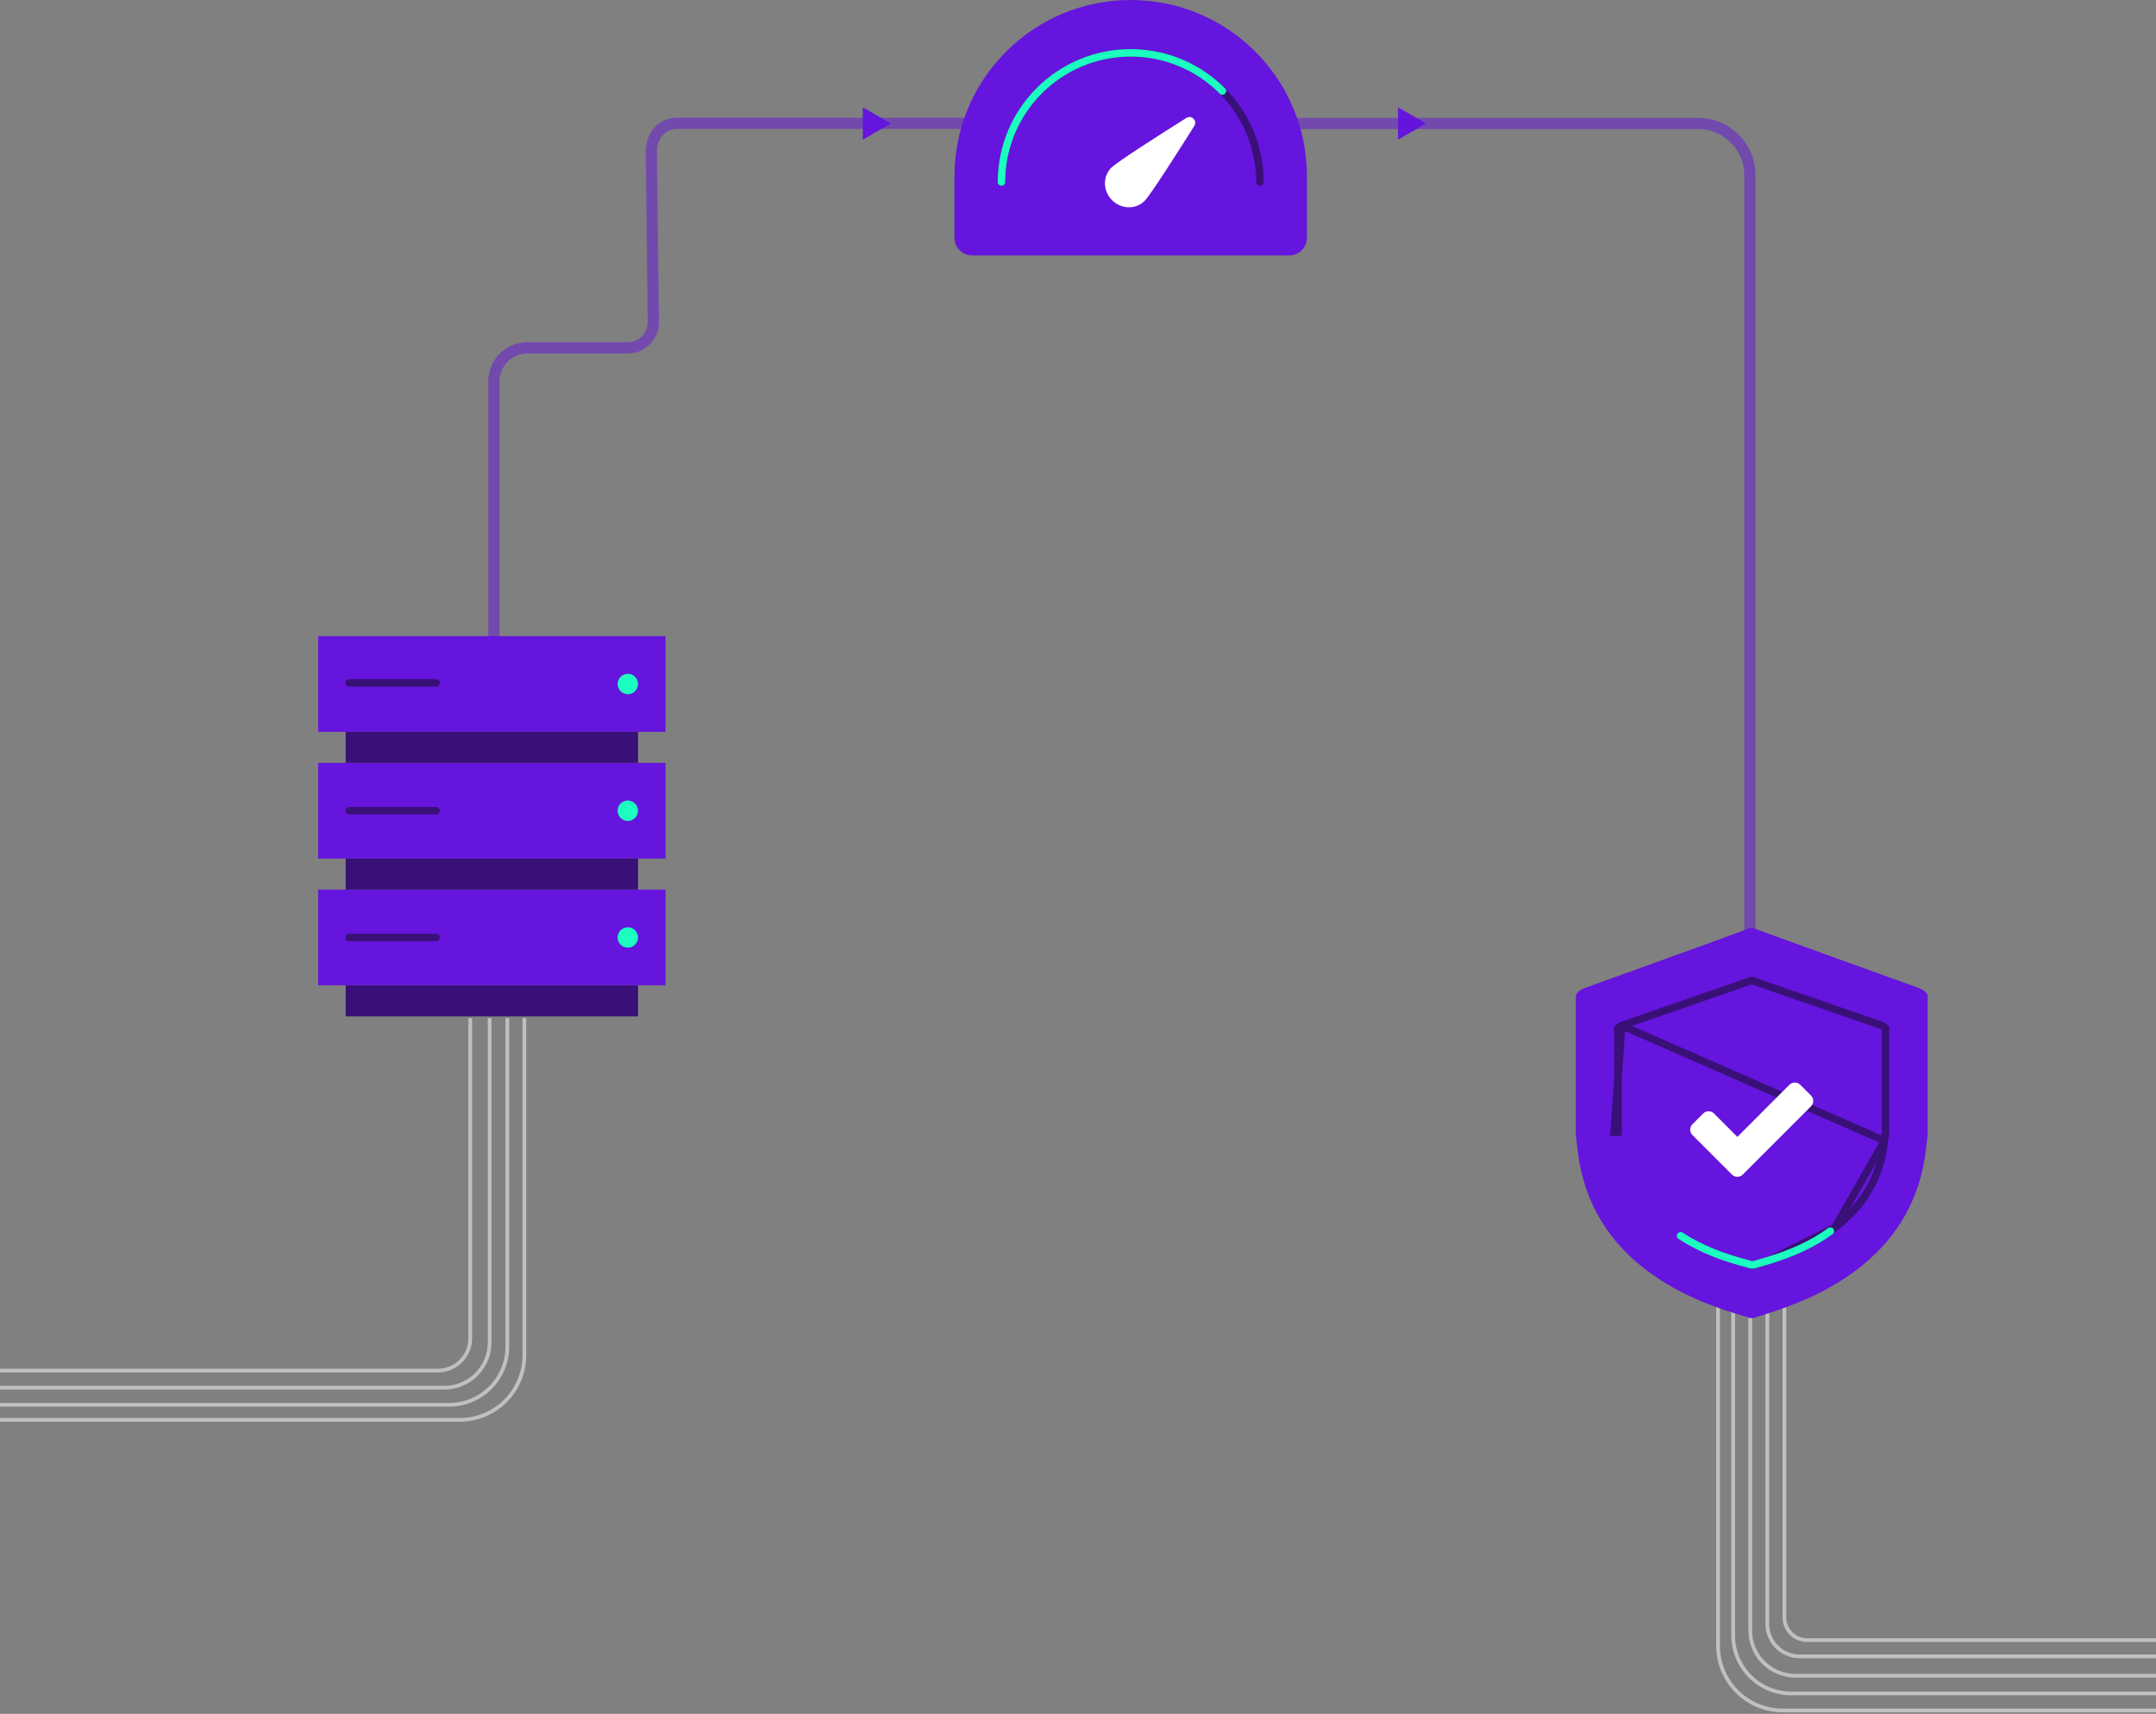 <svg width="576" height="458" viewBox="0 0 576 458" fill="none" xmlns="http://www.w3.org/2000/svg">
<rect x="0" y="0" width="576" height="458" fill="#808080" stroke="none"/>
<path fill-rule="evenodd" clip-rule="evenodd" d="M135.044 359.856C135.044 363.846 133.459 367.672 130.638 370.494C127.817 373.315 123.99 374.9 120 374.9L0 374.9L0 375.9L120 375.9C124.255 375.9 128.336 374.21 131.345 371.201C134.354 368.192 136.044 364.111 136.044 359.856L136.044 272.104L135.044 272.104L135.044 359.856Z" fill="white" fill-opacity="0.5"/>
<path fill-rule="evenodd" clip-rule="evenodd" d="M139.596 362.152C139.597 364.356 139.164 366.539 138.321 368.575C137.478 370.611 136.242 372.461 134.684 374.02C133.126 375.578 131.275 376.814 129.239 377.657C127.203 378.5 125.02 378.933 122.817 378.932L0 378.932L0 379.932L122.816 379.932C122.816 379.932 122.816 379.932 122.816 379.932C125.151 379.933 127.464 379.474 129.622 378.581C131.779 377.688 133.74 376.378 135.391 374.727C137.042 373.076 138.352 371.115 139.245 368.957C140.138 366.8 140.597 364.487 140.596 362.152L140.596 272.104L139.596 272.104L139.596 362.152Z" fill="white" fill-opacity="0.5"/>
<path fill-rule="evenodd" clip-rule="evenodd" d="M130.316 358.744C130.316 361.817 129.095 364.765 126.922 366.938C124.749 369.111 121.802 370.332 118.728 370.332L0 370.332L0 371.332L118.728 371.332C122.067 371.332 125.269 370.006 127.629 367.645C129.99 365.284 131.316 362.083 131.316 358.744L131.316 272.104L130.316 272.104L130.316 358.744Z" fill="white" fill-opacity="0.5"/>
<path fill-rule="evenodd" clip-rule="evenodd" d="M125.132 357.632C125.132 359.789 124.275 361.857 122.75 363.382C121.225 364.907 119.157 365.764 117 365.764L0 365.764L0 366.764L117 366.764C119.422 366.764 121.745 365.802 123.458 364.089C125.17 362.377 126.132 360.054 126.132 357.632L126.132 272.104L125.132 272.104L125.132 357.632Z" fill="white" fill-opacity="0.5"/>
<path fill-rule="evenodd" clip-rule="evenodd" d="M478.576 452.044C474.586 452.044 470.76 450.459 467.938 447.638C465.117 444.817 463.532 440.99 463.532 437V317H462.532V437C462.532 441.255 464.223 445.336 467.231 448.345C470.24 451.354 474.321 453.044 478.576 453.044H596.328V452.044H478.576Z" fill="white" fill-opacity="0.5"/>
<path fill-rule="evenodd" clip-rule="evenodd" d="M476.28 456.596C474.076 456.597 471.893 456.164 469.857 455.321C467.821 454.478 465.971 453.242 464.412 451.684C462.854 450.125 461.618 448.275 460.775 446.239C459.932 444.203 459.499 442.02 459.5 439.816L459.5 317H458.5L458.5 439.816C458.5 439.816 458.5 439.816 458.5 439.816C458.499 442.151 458.958 444.464 459.851 446.621C460.744 448.779 462.054 450.74 463.705 452.391C465.357 454.042 467.317 455.352 469.475 456.245C471.632 457.138 473.945 457.597 476.28 457.596H596.328V456.596L476.28 456.596Z" fill="white" fill-opacity="0.5"/>
<path fill-rule="evenodd" clip-rule="evenodd" d="M479.688 447.316C476.615 447.316 473.667 446.095 471.494 443.922C469.321 441.749 468.1 438.802 468.1 435.728V317H467.1V435.728C467.1 439.067 468.426 442.269 470.787 444.629C473.148 446.99 476.35 448.316 479.688 448.316H596.328V447.316H479.688Z" fill="white" fill-opacity="0.5"/>
<path fill-rule="evenodd" clip-rule="evenodd" d="M480.8 442.132C478.643 442.132 476.575 441.275 475.05 439.75C473.525 438.225 472.668 436.157 472.668 434V317H471.668V434C471.668 436.422 472.63 438.745 474.343 440.457C476.055 442.17 478.378 443.132 480.8 443.132H596.328V442.132H480.8Z" fill="white" fill-opacity="0.5"/>
<path fill-rule="evenodd" clip-rule="evenodd" d="M478.146 436.87C479.374 438.098 481.04 438.788 482.776 438.788H596.328V437.788H482.776C481.305 437.788 479.894 437.204 478.853 436.163C477.813 435.123 477.228 433.712 477.228 432.24V317.04H476.228V432.24C476.228 433.977 476.918 435.642 478.146 436.87Z" fill="white" fill-opacity="0.5"/>
<path fill-rule="evenodd" clip-rule="evenodd" d="M264 34.45L181 34.45C179.18 34.45 177.85 35.152 176.953 36.2C176.034 37.273 175.503 38.795 175.501 40.491L176.05 86.141V86.15C176.05 90.649 172.407 94.45 167.85 94.45H140.95C136.778 94.45 133.45 97.778 133.45 101.95L133.45 171.45H130.45L130.45 101.95C130.45 96.121 135.121 91.45 140.95 91.45H167.85C170.69 91.45 173.045 89.055 173.05 86.159L172.501 40.509V40.5C172.501 38.2 173.219 35.95 174.673 34.25C176.151 32.523 178.32 31.45 181 31.45L264 31.45V34.45Z" fill="#6515DD" fill-opacity="0.5"/>
<path d="M238 33L230.5 37.33L230.5 28.67L238 33Z" fill="#6515DD"/>
<path d="M381 33L373.5 37.33L373.5 28.67L381 33Z" fill="#6515DD"/>
<path fill-rule="evenodd" clip-rule="evenodd" d="M453.7 34.5H336.2V31.5H453.7C462.128 31.5 469 38.372 469 46.8V249.3H466V46.8C466 40.028 460.472 34.5 453.7 34.5Z" fill="#6515DD" fill-opacity="0.5"/>
<path d="M85 237.728H177.8V263.304H85V237.728ZM85 203.864H177.8V229.44H85V203.864ZM85 170H177.8V195.576H85V170Z" fill="#6515DD"/>
<path d="M92.353 195.576H170.457V203.864H92.353V195.576ZM92.353 229.44H170.457V237.728H92.353V229.44ZM92.353 263.304H170.457V271.592H92.353V263.304Z" fill="#391077"/>
<path d="M167.729 185.016C168.957 185.016 169.953 184.02 169.953 182.792C169.953 181.564 168.957 180.568 167.729 180.568C166.5 180.568 165.505 181.564 165.505 182.792C165.505 184.02 166.5 185.016 167.729 185.016Z" fill="#1BFEC0" stroke="#1BFEC0"/>
<path d="M167.729 218.88C168.957 218.88 169.953 217.884 169.953 216.656C169.953 215.427 168.957 214.432 167.729 214.432C166.5 214.432 165.505 215.427 165.505 216.656C165.505 217.884 166.5 218.88 167.729 218.88Z" fill="#1BFEC0" stroke="#1BFEC0"/>
<path d="M167.729 252.744C168.957 252.744 169.953 251.748 169.953 250.52C169.953 249.292 168.957 248.296 167.729 248.296C166.5 248.296 165.505 249.292 165.505 250.52C165.505 251.748 166.5 252.744 167.729 252.744Z" fill="#1BFEC0" stroke="#1BFEC0"/>
<path fill-rule="evenodd" clip-rule="evenodd" d="M92.313 182.496C92.313 181.944 92.76 181.496 93.313 181.496H116.513C117.065 181.496 117.513 181.944 117.513 182.496C117.513 183.048 117.065 183.496 116.513 183.496H93.313C92.76 183.496 92.313 183.048 92.313 182.496ZM92.313 216.656C92.313 216.104 92.76 215.656 93.313 215.656H116.513C117.065 215.656 117.513 216.104 117.513 216.656C117.513 217.208 117.065 217.656 116.513 217.656H93.313C92.76 217.656 92.313 217.208 92.313 216.656ZM92.313 250.52C92.313 249.968 92.76 249.52 93.313 249.52H116.513C117.065 249.52 117.513 249.968 117.513 250.52C117.513 251.072 117.065 251.52 116.513 251.52H93.313C92.76 251.52 92.313 251.072 92.313 250.52Z" fill="#391077"/>
<path d="M349.154 47.077C349.154 21.077 328.077 0 302.077 0C276.077 0 255 21.077 255 47.077V63.554C255 66.154 257.108 68.261 259.708 68.261H344.446C347.046 68.261 349.154 66.154 349.154 63.554V47.077Z" fill="#6515DD"/>
<path fill-rule="evenodd" clip-rule="evenodd" d="M266.554 48.646C266.554 29.027 282.458 13.123 302.077 13.123C321.696 13.123 337.6 29.027 337.6 48.646C337.6 49.198 337.152 49.646 336.6 49.646C336.048 49.646 335.6 49.198 335.6 48.646C335.6 30.132 320.591 15.123 302.077 15.123C283.563 15.123 268.554 30.132 268.554 48.646C268.554 49.198 268.106 49.646 267.554 49.646C267.002 49.646 266.554 49.198 266.554 48.646Z" fill="#391077"/>
<path fill-rule="evenodd" clip-rule="evenodd" d="M302.077 15.123C283.563 15.123 268.554 30.132 268.554 48.646C268.554 49.198 268.106 49.646 267.554 49.646C267.002 49.646 266.554 49.198 266.554 48.646C266.554 29.027 282.458 13.123 302.077 13.123C311.932 13.123 320.852 17.138 327.286 23.619C327.675 24.01 327.673 24.644 327.281 25.033C326.889 25.422 326.256 25.419 325.867 25.028C319.793 18.91 311.378 15.123 302.077 15.123Z" fill="#1BFEC0"/>
<path d="M305.775 53.7C303.435 56.04 299.551 55.949 297.1 53.498C294.649 51.047 294.558 47.163 296.898 44.823C298.493 43.228 309.867 35.979 316.946 31.526C318.351 30.643 319.955 32.248 319.072 33.652C314.619 40.731 307.37 52.105 305.775 53.7Z" fill="white"/>
<path d="M421 303.364C421 290.887 421 278.389 421 265.912C421.507 265.057 422.198 264.446 423.172 264.1C435.594 259.643 447.996 255.144 460.398 250.646C462.773 249.791 465.128 248.875 467.482 248C467.827 248 468.152 248 468.497 248C468.802 248.142 469.086 248.305 469.411 248.407C483.721 253.597 498.011 258.768 512.341 263.917C513.457 264.324 514.411 264.813 515 265.892C515 278.369 515 290.867 515 303.344C514.878 304.423 514.736 305.481 514.614 306.56C513.234 319.587 507.469 330.192 497.259 338.374C490.378 343.89 482.564 347.554 474.282 350.342C472.354 350.994 470.426 351.604 468.497 352.215C468.152 352.215 467.827 352.215 467.482 352.215C467.076 352.073 466.67 351.91 466.264 351.788C457.272 349.243 448.686 345.783 441.034 340.287C429.992 332.369 423.375 321.744 421.568 308.188C421.365 306.58 421.183 304.972 421 303.364Z" fill="#6515DD"/>
<path d="M433.259 274.048L433.256 274.049C432.815 274.199 432.493 274.433 432.235 274.769V274.79V274.845V274.899V274.954V275.009V275.064V275.119V275.174V275.229V275.283V275.338V275.393V275.448V275.503V275.558V275.612V275.667V275.722V275.777V275.832V275.887V275.941V275.996V276.051V276.106V276.161V276.216V276.27V276.325V276.38V276.435V276.49V276.545V276.6V276.654V276.709V276.764V276.819V276.874V276.929V276.983V277.038V277.093V277.148V277.203V277.258V277.313V277.367V277.422V277.477V277.532V277.587V277.642V277.696V277.751V277.806V277.861V277.916V277.971V278.026V278.08V278.135V278.19V278.245V278.3V278.355V278.41V278.464V278.519V278.574V278.629V278.684V278.739V278.794V278.848V278.903V278.958V279.013V279.068V279.123V279.178V279.232V279.287V279.342V279.397V279.452V279.507V279.562V279.616V279.671V279.726V279.781V279.836V279.891V279.946V280V280.055V280.11V280.165V280.22V280.275V280.33V280.384V280.439V280.494V280.549V280.604V280.659V280.714V280.768V280.823V280.878V280.933V280.988V281.043V281.098V281.153V281.207V281.262V281.317V281.372V281.427V281.482V281.537V281.591V281.646V281.701V281.756V281.811V281.866V281.921V281.976V282.03V282.085V282.14V282.195V282.25V282.305V282.36V282.414V282.469V282.524V282.579V282.634V282.689V282.744V282.799V282.853V282.908V282.963V283.018V283.073V283.128V283.183V283.237V283.292V283.347V283.402V283.457V283.512V283.567V283.622V283.676V283.731V283.786V283.841V283.896V283.951V284.006V284.061V284.115V284.17V284.225V284.28V284.335V284.39V284.445V284.5V284.554V284.609V284.664V284.719V284.774V284.829V284.884V284.939V284.993V285.048V285.103V285.158V285.213V285.268V285.323V285.378V285.432V285.487V285.542V285.597V285.652V285.707V285.762V285.817V285.871V285.926V285.981V286.036V286.091V286.146V286.201V286.256V286.31V286.365V286.42V286.475V286.53V286.585V286.64V286.695V286.749V286.804V286.859V286.914V286.969V287.024V287.079V287.134V287.188V287.243V287.298V287.353V287.408V287.463V287.518V287.573V287.627V287.682V287.737V287.792V287.847V287.902V287.957V288.012V288.066V288.121V288.176V288.231V288.286V288.341V288.396V288.451V288.505V288.56V288.615V288.67V288.725V288.78V288.835V288.89V288.944V288.999V289.054V289.109V289.164V289.219V289.274V289.329V289.383V289.438V289.493V289.548V289.603V289.658V289.713V289.768V289.822V289.877V289.932V289.987V290.042V290.097V290.152V290.207V290.261V290.316V290.371V290.426V290.481V290.536V290.591V290.646V290.7V290.755V290.81V290.865V290.92V290.975V291.03V291.085V291.14V291.194V291.249V291.304V291.359V291.414V291.469V291.524V291.579V291.633V291.688V291.743V291.798V291.853V291.908V291.963V292.017V292.072V292.127V292.182V292.237V292.292V292.347V292.402V292.456V292.511V292.566V292.621V292.676V292.731V292.786V292.841V292.895V292.95V293.005V293.06V293.115V293.17V293.225V293.28V293.334V293.389V293.444V293.499V293.554V293.609V293.664V293.719V293.773V293.828V293.883V293.938V293.993V294.048V294.103V294.157V294.212V294.267V294.322V294.377V294.432V294.487V294.542V294.596V294.651V294.706V294.761V294.816V294.871V294.926V294.981V295.035V295.09V295.145V295.2V295.255V295.31V295.365V295.419V295.474V295.529V295.584V295.639V295.694V295.749V295.804V295.858V295.913V295.968V296.023V296.078V296.133V296.188V296.242V296.297V296.352V296.407V296.462V296.517V296.572V296.626V296.681V296.736V296.791V296.846V296.901V296.956V297.01V297.065V297.12V297.175V297.23V297.285V297.34V297.395V297.449V297.504V297.559V297.614V297.669V297.724V297.779V297.833V297.888V297.943V297.998V298.053V298.108V298.163V298.217V298.272V298.327V298.382V298.437V298.492V298.546V298.601V298.656V298.711V298.766V298.821V298.876V298.93V298.985V299.04V299.095V299.15V299.205V299.26V299.314V299.369V299.424V299.479V299.534V299.589V299.644V299.698V299.753V299.808V299.863V299.918V299.973V300.027V300.082V300.137V300.192V300.247V300.302V300.357V300.411V300.466V300.521V300.576V300.631V300.686V300.74V300.795V300.85V300.905V300.96V301.015V301.069V301.124V301.179V301.234V301.289V301.344V301.399V301.453V301.508V301.563V301.618V301.673V301.728V301.782V301.837V301.892V301.947V302.002V302.057V302.111V302.166V302.221V302.276V302.331V302.386V302.44V302.495V302.55H431.235L433.259 274.048ZM433.259 274.048C442.975 270.704 452.675 267.33 462.373 263.956L462.373 263.956C463.545 263.552 464.719 263.126 465.883 262.704C466.512 262.476 467.138 262.249 467.758 262.027H467.759H467.76H467.762H467.763H467.765H467.766H467.768H467.769H467.771H467.772H467.774H467.776H467.777H467.779H467.78H467.782H467.783H467.785H467.786H467.788H467.789H467.791H467.793H467.794H467.796H467.797H467.799H467.8H467.802H467.803H467.805H467.806H467.808H467.81H467.811H467.813H467.814H467.816H467.817H467.819H467.82H467.822H467.823H467.825H467.827H467.828H467.83H467.831H467.833H467.834H467.836H467.837H467.839H467.84H467.842H467.843H467.845H467.847H467.848H467.85H467.851H467.853H467.854H467.856H467.857H467.859H467.86H467.862H467.864H467.865H467.867H467.868H467.87H467.871H467.873H467.874H467.876H467.877H467.879H467.88H467.882H467.884H467.885H467.887H467.888H467.89H467.891H467.893H467.894H467.896H467.897H467.899H467.9H467.902H467.903H467.905H467.907H467.908H467.91H467.911H467.913H467.914H467.916H467.917H467.919H467.92H467.922H467.923H467.925H467.927H467.928H467.93H467.931H467.933H467.934H467.936H467.937H467.939H467.94H467.942H467.943H467.945H467.946H467.948H467.95H467.951H467.953H467.954H467.956H467.957H467.959H467.96H467.962H467.963H467.965H467.966H467.968H467.97H467.971H467.973H467.974H467.976H467.977H467.979H467.98H467.982H467.983H467.985H467.986H467.988H467.989H467.991H467.993H467.994H467.996H467.997H467.999H468H468.002H468.003H468.005H468.006H468.008H468.009H468.011H468.012H468.014H468.016H468.017H468.019H468.02H468.022H468.023H468.025H468.026H468.028H468.029H468.031H468.032H468.034H468.036H468.037H468.039H468.04H468.042H468.043H468.045H468.046H468.048H468.049H468.051H468.052H468.054H468.055H468.057H468.059H468.06H468.062H468.063H468.065H468.066H468.068H468.069H468.071H468.072H468.074H468.075H468.077H468.079H468.08H468.082H468.083H468.085H468.086H468.088H468.089H468.091H468.092H468.094H468.095H468.097H468.099H468.1H468.102H468.103H468.105H468.106H468.108H468.109H468.111H468.112H468.114H468.115H468.117H468.119H468.12H468.122H468.123H468.125H468.126H468.128H468.129H468.131H468.132H468.134H468.135H468.137H468.139H468.14H468.142H468.143H468.145H468.146H468.148H468.149H468.151H468.152H468.154H468.155C468.324 262.107 468.556 262.213 468.782 262.283C479.966 266.173 491.136 270.049 502.337 273.909C503.04 274.155 503.466 274.384 503.744 274.743V274.775V274.829V274.884V274.939V274.994V275.049V275.104V275.158V275.213V275.268V275.323V275.378V275.433V275.487V275.542V275.597V275.652V275.707V275.762V275.816V275.871V275.926V275.981V276.036V276.091V276.146V276.2V276.255V276.31V276.365V276.42V276.475V276.529V276.584V276.639V276.694V276.749V276.804V276.858V276.913V276.968V277.023V277.078V277.133V277.188V277.242V277.297V277.352V277.407V277.462V277.517V277.572V277.626V277.681V277.736V277.791V277.846V277.901V277.955V278.01V278.065V278.12V278.175V278.23V278.285V278.339V278.394V278.449V278.504V278.559V278.614V278.669V278.723V278.778V278.833V278.888V278.943V278.998V279.053V279.107V279.162V279.217V279.272V279.327V279.382V279.437V279.491V279.546V279.601V279.656V279.711V279.766V279.821V279.875V279.93V279.985V280.04V280.095V280.15V280.205V280.259V280.314V280.369V280.424V280.479V280.534V280.589V280.643V280.698V280.753V280.808V280.863V280.918V280.973V281.028V281.082V281.137V281.192V281.247V281.302V281.357V281.412V281.466V281.521V281.576V281.631V281.686V281.741V281.796V281.851V281.905V281.96V282.015V282.07V282.125V282.18V282.235V282.289V282.344V282.399V282.454V282.509V282.564V282.619V282.674V282.728V282.783V282.838V282.893V282.948V283.003V283.058V283.112V283.167V283.222V283.277V283.332V283.387V283.442V283.497V283.551V283.606V283.661V283.716V283.771V283.826V283.881V283.936V283.99V284.045V284.1V284.155V284.21V284.265V284.32V284.375V284.429V284.484V284.539V284.594V284.649V284.704V284.759V284.814V284.868V284.923V284.978V285.033V285.088V285.143V285.198V285.253V285.307V285.362V285.417V285.472V285.527V285.582V285.637V285.692V285.746V285.801V285.856V285.911V285.966V286.021V286.076V286.131V286.185V286.24V286.295V286.35V286.405V286.46V286.515V286.57V286.624V286.679V286.734V286.789V286.844V286.899V286.954V287.009V287.063V287.118V287.173V287.228V287.283V287.338V287.393V287.448V287.502V287.557V287.612V287.667V287.722V287.777V287.832V287.887V287.941V287.996V288.051V288.106V288.161V288.216V288.271V288.326V288.38V288.435V288.49V288.545V288.6V288.655V288.71V288.765V288.819V288.874V288.929V288.984V289.039V289.094V289.149V289.204V289.258V289.313V289.368V289.423V289.478V289.533V289.588V289.643V289.697V289.752V289.807V289.862V289.917V289.972V290.027V290.082V290.136V290.191V290.246V290.301V290.356V290.411V290.466V290.521V290.575V290.63V290.685V290.74V290.795V290.85V290.905V290.96V291.014V291.069V291.124V291.179V291.234V291.289V291.344V291.399V291.453V291.508V291.563V291.618V291.673V291.728V291.783V291.838V291.892V291.947V292.002V292.057V292.112V292.167V292.222V292.277V292.331V292.386V292.441V292.496V292.551V292.606V292.661V292.716V292.77V292.825V292.88V292.935V292.99V293.045V293.1V293.155V293.209V293.264V293.319V293.374V293.429V293.484V293.539V293.594V293.648V293.703V293.758V293.813V293.868V293.923V293.978V294.032V294.087V294.142V294.197V294.252V294.307V294.362V294.417V294.471V294.526V294.581V294.636V294.691V294.746V294.801V294.856V294.91V294.965V295.02V295.075V295.13V295.185V295.24V295.294V295.349V295.404V295.459V295.514V295.569V295.624V295.679V295.733V295.788V295.843V295.898V295.953V296.008V296.063V296.117V296.172V296.227V296.282V296.337V296.392V296.447V296.501V296.556V296.611V296.666V296.721V296.776V296.831V296.885V296.94V296.995V297.05V297.105V297.16V297.215V297.27V297.324V297.379V297.434V297.489V297.544V297.599V297.654V297.708V297.763V297.818V297.873V297.928V297.983V298.038V298.092V298.147V298.202V298.257V298.312V298.367V298.422V298.476V298.531V298.586V298.641V298.696V298.751V298.805V298.86V298.915V298.97V299.025V299.08V299.135V299.189V299.244V299.299V299.354V299.409V299.464V299.519V299.573V299.628V299.683V299.738V299.793V299.848V299.902V299.957V300.012V300.067V300.122V300.177V300.232V300.286V300.341V300.396V300.451V300.506V300.561V300.615V300.67V300.725V300.78V300.835V300.89V300.945V300.999V301.054V301.109V301.164V301.219V301.274V301.328V301.383V301.438V301.493V301.548V301.603V301.657V301.712V301.767V301.822V301.877V301.932V301.986V302.041V302.096V302.151V302.206V302.261V302.315V302.37V302.425V302.476C503.699 302.855 503.651 303.231 503.602 303.613L503.601 303.617C503.55 304.016 503.498 304.42 503.449 304.83L503.449 304.837M433.259 274.048L503.449 304.837M503.449 304.837C502.4 314.331 498.035 322.04 490.262 328.015L490.261 328.015M503.449 304.837L490.261 328.015M490.261 328.015C485.001 332.059 479.006 334.762 472.595 336.832L472.594 336.832M490.261 328.015L472.594 336.832M472.594 336.832C471.144 337.302 469.692 337.744 468.23 338.188M472.594 336.832L468.23 338.188M468.23 338.188H468.23H468.228H468.227H468.225H468.224H468.222H468.221H468.219H468.217H468.216H468.214H468.213H468.211H468.21H468.208H468.207H468.205H468.203H468.202H468.2H468.199H468.197H468.196H468.194H468.193H468.191H468.19H468.188H468.186H468.185H468.183H468.182H468.18H468.179H468.177H468.176H468.174H468.173H468.171H468.169H468.168H468.166H468.165H468.163H468.162H468.16H468.159H468.157H468.156H468.154H468.152H468.151H468.149H468.148H468.146H468.145H468.143H468.142H468.14H468.139H468.137H468.135H468.134H468.132H468.131H468.129H468.128H468.126H468.125H468.123H468.122H468.12H468.119H468.117H468.115H468.114H468.112H468.111H468.109H468.108H468.106H468.105H468.103H468.102H468.1H468.099H468.097H468.095H468.094H468.092H468.091H468.089H468.088H468.086H468.085H468.083H468.082H468.08H468.079H468.077H468.075H468.074H468.072H468.071H468.069H468.068H468.066H468.065H468.063H468.062H468.06H468.059H468.057H468.055H468.054H468.052H468.051H468.049H468.048H468.046H468.045H468.043H468.042H468.04H468.039H468.037H468.036H468.034H468.032H468.031H468.029H468.028H468.026H468.025H468.023H468.022H468.02H468.019H468.017H468.016H468.014H468.012H468.011H468.009H468.008H468.006H468.005H468.003H468.002H468H467.999H467.997H467.996H467.994H467.993H467.991H467.989H467.988H467.986H467.985H467.983H467.982H467.98H467.979H467.977H467.976H467.974H467.973H467.971H467.97H467.968H467.966H467.965H467.963H467.962H467.96H467.959H467.957H467.956H467.954H467.953H467.951H467.95H467.948H467.946H467.945H467.943H467.942H467.94H467.939H467.937H467.936H467.934H467.933H467.931H467.93H467.928H467.927H467.925H467.923H467.922H467.92H467.919H467.917H467.916H467.914H467.913H467.911H467.91H467.908H467.907H467.905H467.903H467.902H467.9H467.899H467.897H467.896H467.894H467.893H467.891H467.89H467.888H467.887H467.885H467.884H467.882H467.88H467.879H467.877H467.876H467.874H467.873H467.871H467.87H467.868H467.867H467.865H467.864H467.862H467.86H467.859H467.857H467.856H467.854H467.853H467.851H467.85H467.848H467.847H467.845H467.843H467.842H467.84H467.839H467.837H467.836H467.834H467.833H467.831H467.83H467.828H467.827H467.825H467.823H467.822H467.82H467.819H467.817H467.816H467.814H467.813H467.811H467.81H467.808H467.806H467.805H467.803H467.802H467.8H467.799H467.797H467.796H467.794H467.793H467.791H467.789H467.788H467.786H467.785H467.783H467.782H467.78H467.779H467.777H467.776H467.774H467.772H467.771H467.769H467.768H467.766H467.765H467.763H467.762H467.76H467.759H467.757H467.755H467.754H467.752H468.23Z" stroke="#391077" stroke-width="2"/>
<path fill-rule="evenodd" clip-rule="evenodd" d="M489.807 328.409C490.133 328.855 490.036 329.48 489.591 329.807C484.575 333.482 478.903 335.905 472.948 337.738C471.568 338.164 470.189 338.563 468.82 338.96L468.68 339H467.659L467.51 338.952C467.383 338.912 467.274 338.875 467.173 338.841C467.002 338.783 466.856 338.734 466.691 338.688C460.238 337.019 454.018 334.734 448.451 331.08C447.989 330.777 447.861 330.157 448.164 329.695C448.467 329.234 449.087 329.105 449.549 329.408C454.868 332.9 460.862 335.115 467.2 336.754L467.207 336.756L467.215 336.758C467.434 336.818 467.677 336.9 467.883 336.969C467.915 336.98 467.946 336.99 467.976 337H468.396C469.723 336.616 471.041 336.233 472.358 335.827C478.187 334.033 483.634 331.692 488.409 328.193C488.854 327.867 489.48 327.964 489.807 328.409Z" fill="#1BFEC0"/>
<path d="M484.424 294.207C484.424 293.676 484.212 293.146 483.83 292.765L480.946 289.881C480.565 289.499 480.034 289.287 479.504 289.287C478.974 289.287 478.444 289.499 478.062 289.881L464.152 303.813L457.917 297.557C457.536 297.175 457.005 296.963 456.475 296.963C455.945 296.963 455.415 297.175 455.033 297.557L452.149 300.441C451.768 300.823 451.556 301.353 451.556 301.883C451.556 302.413 451.768 302.943 452.149 303.325L462.71 313.885C463.091 314.267 463.621 314.479 464.152 314.479C464.682 314.479 465.212 314.267 465.594 313.885L483.83 295.648C484.212 295.267 484.424 294.737 484.424 294.207Z" fill="white"/>
</svg>
